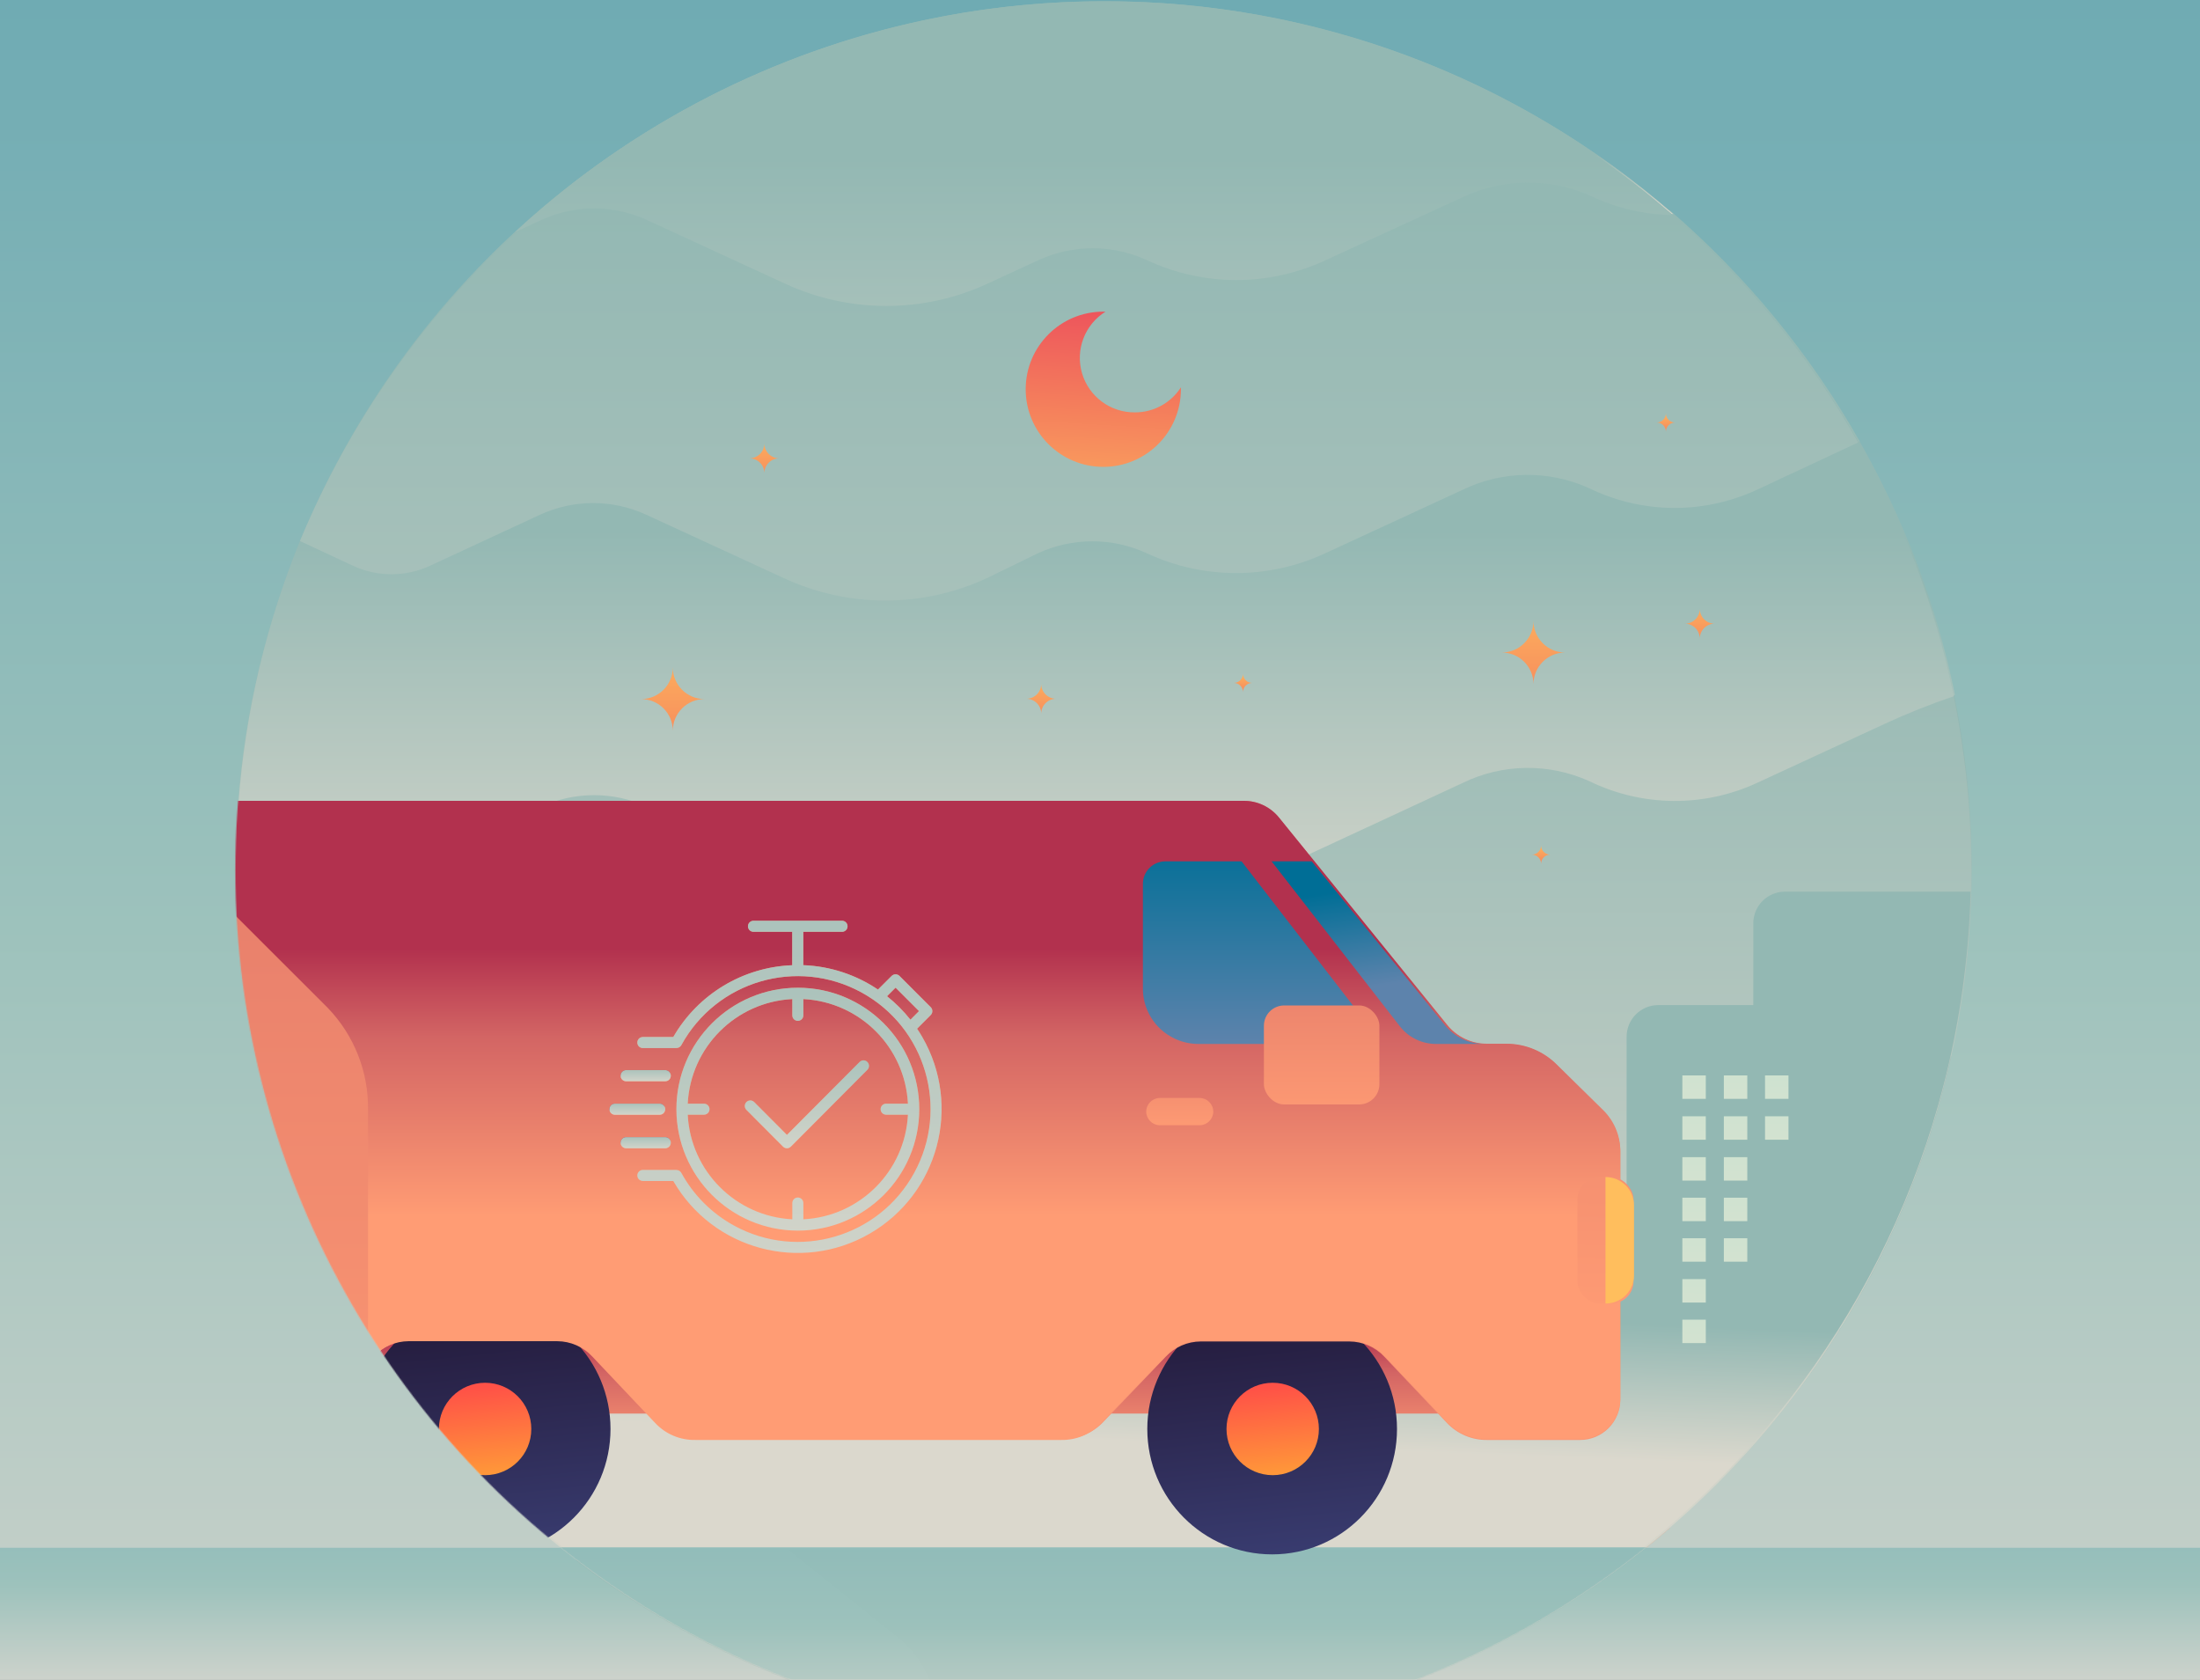 <?xml version="1.0" encoding="UTF-8"?>
<svg width="2000px" height="1527px" viewBox="0 0 2000 1527" version="1.1" xmlns="http://www.w3.org/2000/svg" xmlns:xlink="http://www.w3.org/1999/xlink">
    <rect x="0" y="0" width="2000" height="1527" fill="#333333" stroke="none"/>
    <!-- Generator: Sketch 64 (93537) - https://sketch.com -->
    <title>sort_default_rent</title>
    <desc>Created with Sketch.</desc>
    <defs>
        <linearGradient x1="50%" y1="108.96%" x2="50%" y2="-49.443%" id="linearGradient-1">
            <stop stop-color="#D2D4CD" offset="0.072%"></stop>
            <stop stop-color="#9DC2BC" offset="34%"></stop>
            <stop stop-color="#4596AB" offset="100%"></stop>
        </linearGradient>
        <linearGradient x1="50%" y1="108.123%" x2="50%" y2="-301.753%" id="linearGradient-2">
            <stop stop-color="#D2D4CD" offset="0.072%"></stop>
            <stop stop-color="#9DC2BC" offset="19.51%"></stop>
            <stop stop-color="#4596AB" offset="100%"></stop>
        </linearGradient>
        <linearGradient x1="50%" y1="81.292%" x2="50%" y2="43.287%" id="linearGradient-3">
            <stop stop-color="#DBD8CD" offset="0%"></stop>
            <stop stop-color="#93B8B3" offset="100%"></stop>
        </linearGradient>
        <linearGradient x1="50.206%" y1="96.882%" x2="50.206%" y2="37.648%" id="linearGradient-4">
            <stop stop-color="#DBD8CD" offset="0%"></stop>
            <stop stop-color="#93B8B3" offset="99.317%"></stop>
            <stop stop-color="#93B8B3" offset="100%"></stop>
        </linearGradient>
        <linearGradient x1="50%" y1="115.676%" x2="50%" y2="33.472%" id="linearGradient-5">
            <stop stop-color="#DBD8CD" offset="0%"></stop>
            <stop stop-color="#93B8B3" offset="100%"></stop>
        </linearGradient>
        <linearGradient x1="50%" y1="482.885%" x2="50%" y2="21.448%" id="linearGradient-6">
            <stop stop-color="#DBD8CD" offset="0%"></stop>
            <stop stop-color="#93B8B3" offset="100%"></stop>
        </linearGradient>
        <linearGradient x1="49.955%" y1="69.984%" x2="50%" y2="49.14%" id="linearGradient-7">
            <stop stop-color="#DBD8CD" offset="0%"></stop>
            <stop stop-color="#93B8B3" offset="100%"></stop>
        </linearGradient>
        <linearGradient x1="48.267%" y1="47.821%" x2="50%" y2="77.096%" id="linearGradient-8">
            <stop stop-color="#F2E2D0" offset="0%"></stop>
            <stop stop-color="#A0E2D0" offset="22.444%"></stop>
            <stop stop-color="#39A9BB" offset="70.834%"></stop>
            <stop stop-color="#445DCE" offset="100%"></stop>
        </linearGradient>
        <linearGradient x1="48.267%" y1="47.125%" x2="50%" y2="85.752%" id="linearGradient-9">
            <stop stop-color="#F2E2D0" offset="0%"></stop>
            <stop stop-color="#A0E2D0" offset="22.444%"></stop>
            <stop stop-color="#39A9BB" offset="70.834%"></stop>
            <stop stop-color="#445DCE" offset="100%"></stop>
        </linearGradient>
        <linearGradient x1="48.267%" y1="45.675%" x2="50%" y2="103.779%" id="linearGradient-10">
            <stop stop-color="#F2E2D0" offset="0%"></stop>
            <stop stop-color="#A0E2D0" offset="22.444%"></stop>
            <stop stop-color="#39A9BB" offset="70.834%"></stop>
            <stop stop-color="#445DCE" offset="100%"></stop>
        </linearGradient>
        <linearGradient x1="48.267%" y1="42.127%" x2="50%" y2="147.897%" id="linearGradient-11">
            <stop stop-color="#F2E2D0" offset="0%"></stop>
            <stop stop-color="#A0E2D0" offset="22.444%"></stop>
            <stop stop-color="#39A9BB" offset="70.834%"></stop>
            <stop stop-color="#445DCE" offset="100%"></stop>
        </linearGradient>
        <linearGradient x1="50%" y1="0.035%" x2="100%" y2="915.005%" id="linearGradient-12">
            <stop stop-color="#F2E2D0" offset="0%"></stop>
            <stop stop-color="#A0E2D0" offset="75.448%"></stop>
            <stop stop-color="#39A9BB" offset="90.961%"></stop>
            <stop stop-color="#445DCE" offset="100%"></stop>
        </linearGradient>
        <circle id="path-13" cx="789.5" cy="789.5" r="789.5"></circle>
        <linearGradient x1="50%" y1="49.24%" x2="50%" y2="-301.753%" id="linearGradient-15">
            <stop stop-color="#D2D4CD" offset="0.072%"></stop>
            <stop stop-color="#9DC2BC" offset="13.633%"></stop>
            <stop stop-color="#4596AB" offset="100%"></stop>
        </linearGradient>
        <linearGradient x1="50.041%" y1="146.517%" x2="50.041%" y2="-2.141%" id="linearGradient-16">
            <stop stop-color="#D18CA3" offset="0%"></stop>
            <stop stop-color="#208CA3" offset="17%"></stop>
            <stop stop-color="#3C4178" offset="61%"></stop>
            <stop stop-color="#241B3C" offset="100%"></stop>
        </linearGradient>
        <linearGradient x1="56.016%" y1="67.494%" x2="56.016%" y2="-43.813%" id="linearGradient-17">
            <stop stop-color="#FF9C74" offset="0%"></stop>
            <stop stop-color="#D36564" offset="60.057%"></stop>
            <stop stop-color="#B2314E" offset="100%"></stop>
        </linearGradient>
        <path d="M692.906,0 L1158.19,0 C1168.026,0 1176,7.974 1176,17.81 L1176,936 L393,936 L393,299.914 C393.175,134.349 527.345,0.175 692.906,0 Z" id="path-18"></path>
        <linearGradient x1="50.028%" y1="103.626%" x2="50.028%" y2="-48.565%" id="linearGradient-19">
            <stop stop-color="#FF9C74" offset="0%"></stop>
            <stop stop-color="#D36564" offset="67%"></stop>
            <stop stop-color="#B2314E" offset="100%"></stop>
        </linearGradient>
        <linearGradient x1="50.031%" y1="197.794%" x2="50.031%" y2="-466.911%" id="linearGradient-20">
            <stop stop-color="#D18CA3" offset="0%"></stop>
            <stop stop-color="#208CA3" offset="23%"></stop>
            <stop stop-color="#3C4178" offset="61%"></stop>
            <stop stop-color="#241B3C" offset="100%"></stop>
        </linearGradient>
        <linearGradient x1="42.927%" y1="45.631%" x2="83.759%" y2="73.569%" id="linearGradient-21">
            <stop stop-color="#F2E2D0" offset="0%"></stop>
            <stop stop-color="#A0E2D0" offset="34%"></stop>
            <stop stop-color="#39A9BB" offset="97%"></stop>
            <stop stop-color="#445DCE" offset="100%"></stop>
        </linearGradient>
        <linearGradient x1="42.927%" y1="-81.544%" x2="83.759%" y2="759.632%" id="linearGradient-22">
            <stop stop-color="#F2E2D0" offset="0%"></stop>
            <stop stop-color="#A0E2D0" offset="34%"></stop>
            <stop stop-color="#39A9BB" offset="97%"></stop>
            <stop stop-color="#445DCE" offset="100%"></stop>
        </linearGradient>
        <linearGradient x1="50%" y1="92.797%" x2="50%" y2="32.806%" id="linearGradient-23">
            <stop stop-color="#DBD8CD" offset="0%"></stop>
            <stop stop-color="#93B8B3" offset="100%"></stop>
        </linearGradient>
        <linearGradient x1="50%" y1="64.894%" x2="51.269%" y2="48.761%" id="linearGradient-24">
            <stop stop-color="#DBD8CD" offset="0%"></stop>
            <stop stop-color="#93B8B3" offset="99.317%"></stop>
            <stop stop-color="#93B8B3" offset="100%"></stop>
        </linearGradient>
        <linearGradient x1="100%" y1="-848.748%" x2="48.267%" y2="5746.767%" id="linearGradient-25">
            <stop stop-color="#F2E2D0" offset="0%"></stop>
            <stop stop-color="#9EE1D0" offset="33.251%"></stop>
            <stop stop-color="#A0E2D0" offset="34%"></stop>
            <stop stop-color="#39A9BB" offset="97%"></stop>
            <stop stop-color="#445DCE" offset="100%"></stop>
        </linearGradient>
        <linearGradient x1="100%" y1="-848.748%" x2="48.267%" y2="5746.767%" id="linearGradient-26">
            <stop stop-color="#F2E2D0" offset="0%"></stop>
            <stop stop-color="#A0E2D0" offset="34%"></stop>
            <stop stop-color="#9EE1D0" offset="33.251%"></stop>
            <stop stop-color="#39A9BB" offset="97%"></stop>
            <stop stop-color="#445DCE" offset="100%"></stop>
        </linearGradient>
        <circle id="path-27" cx="789.052" cy="789.052" r="789.052"></circle>
        <linearGradient x1="48.012%" y1="66.566%" x2="48.012%" y2="-180.866%" id="linearGradient-29">
            <stop stop-color="#D2D4CD" offset="0.072%"></stop>
            <stop stop-color="#9DC2BC" offset="16.279%"></stop>
            <stop stop-color="#4596AB" offset="100%"></stop>
        </linearGradient>
        <linearGradient x1="50%" y1="114.644%" x2="50%" y2="19.746%" id="linearGradient-30">
            <stop stop-color="#DBD8CD" offset="0%"></stop>
            <stop stop-color="#93B8B3" offset="100%"></stop>
        </linearGradient>
        <linearGradient x1="50%" y1="330.667%" x2="50%" y2="6.753%" id="linearGradient-31">
            <stop stop-color="#DBD8CD" offset="0%"></stop>
            <stop stop-color="#93B8B3" offset="100%"></stop>
        </linearGradient>
        <linearGradient x1="50%" y1="241.066%" x2="50%" y2="50%" id="linearGradient-32">
            <stop stop-color="#DBD8CD" offset="0%"></stop>
            <stop stop-color="#93B8B3" offset="100%"></stop>
        </linearGradient>
        <linearGradient x1="50%" y1="-67%" x2="50%" y2="752%" id="linearGradient-33">
            <stop stop-color="#FFBE5D" offset="0%"></stop>
            <stop stop-color="#EC4D5C" offset="50%"></stop>
            <stop stop-color="#9E485D" offset="100%"></stop>
        </linearGradient>
        <linearGradient x1="50%" y1="-66%" x2="50%" y2="753%" id="linearGradient-34">
            <stop stop-color="#FFBE5D" offset="0%"></stop>
            <stop stop-color="#EC4D5C" offset="50%"></stop>
            <stop stop-color="#9E485D" offset="100%"></stop>
        </linearGradient>
        <linearGradient x1="50%" y1="-22%" x2="50%" y2="480%" id="linearGradient-35">
            <stop stop-color="#FFBE5D" offset="0%"></stop>
            <stop stop-color="#EC4D5C" offset="50%"></stop>
            <stop stop-color="#9E485D" offset="100%"></stop>
        </linearGradient>
        <linearGradient x1="48%" y1="-70%" x2="48%" y2="770.5%" id="linearGradient-36">
            <stop stop-color="#FFBE5D" offset="0%"></stop>
            <stop stop-color="#EC4D5C" offset="50%"></stop>
            <stop stop-color="#9E485D" offset="100%"></stop>
        </linearGradient>
        <linearGradient x1="48%" y1="-70.5%" x2="48%" y2="770.5%" id="linearGradient-37">
            <stop stop-color="#FFBE5D" offset="0%"></stop>
            <stop stop-color="#EC4D5C" offset="50%"></stop>
            <stop stop-color="#9E485D" offset="100%"></stop>
        </linearGradient>
        <linearGradient x1="-603.061%" y1="118.571%" x2="-582.653%" y2="-219.796%" id="linearGradient-38">
            <stop stop-color="#FFBE5D" offset="0%"></stop>
            <stop stop-color="#EC4D5C" offset="50%"></stop>
            <stop stop-color="#9E485D" offset="100%"></stop>
        </linearGradient>
        <circle id="path-39" cx="790" cy="790" r="789.052"></circle>
        <linearGradient x1="50.028%" y1="124.911%" x2="50.028%" y2="50%" id="linearGradient-41">
            <stop stop-color="#FF9C74" offset="0%"></stop>
            <stop stop-color="#D36564" offset="67%"></stop>
            <stop stop-color="#B2314E" offset="100%"></stop>
        </linearGradient>
        <linearGradient x1="65.299%" y1="197.749%" x2="45.219%" y2="4.18%" id="linearGradient-42">
            <stop stop-color="#208CA3" offset="0%"></stop>
            <stop stop-color="#3C4178" offset="42%"></stop>
            <stop stop-color="#241B3C" offset="100%"></stop>
        </linearGradient>
        <linearGradient x1="65.217%" y1="197.391%" x2="45.217%" y2="4.348%" id="linearGradient-43">
            <stop stop-color="#FFD600" offset="0%"></stop>
            <stop stop-color="#FF9C38" offset="48%"></stop>
            <stop stop-color="#FF5147" offset="100%"></stop>
        </linearGradient>
        <linearGradient x1="65.652%" y1="197.391%" x2="45.217%" y2="4.348%" id="linearGradient-44">
            <stop stop-color="#FFD600" offset="0%"></stop>
            <stop stop-color="#FF9C38" offset="48%"></stop>
            <stop stop-color="#FF5147" offset="100%"></stop>
        </linearGradient>
        <linearGradient x1="50.028%" y1="124.911%" x2="50.028%" y2="-189.667%" id="linearGradient-45">
            <stop stop-color="#FF9C74" offset="0%"></stop>
            <stop stop-color="#D36564" offset="67%"></stop>
            <stop stop-color="#B2314E" offset="100%"></stop>
        </linearGradient>
        <linearGradient x1="50.028%" y1="64.94%" x2="50%" y2="23.174%" id="linearGradient-46">
            <stop stop-color="#FF9C74" offset="0%"></stop>
            <stop stop-color="#D36564" offset="67%"></stop>
            <stop stop-color="#B2314E" offset="100%"></stop>
        </linearGradient>
        <linearGradient x1="50%" y1="89.789%" x2="44.362%" y2="-273.482%" id="linearGradient-47">
            <stop stop-color="#FF9C74" offset="0%"></stop>
            <stop stop-color="#D36564" offset="67%"></stop>
            <stop stop-color="#B2314E" offset="100%"></stop>
        </linearGradient>
        <linearGradient x1="50%" y1="125.716%" x2="50%" y2="-64.035%" id="linearGradient-48">
            <stop stop-color="#DBD8CD" offset="0%"></stop>
            <stop stop-color="#93B8B3" offset="100%"></stop>
        </linearGradient>
        <path d="M171.303,281.697 C232.272,281.697 281.697,232.272 281.697,171.303 C281.697,110.333 232.272,60.908 171.303,60.908 C110.333,60.908 60.908,110.333 60.908,171.303 C60.977,232.243 110.361,281.628 171.303,281.697 Z M85.997,166.285 L71.199,166.285 C73.815,114.893 114.893,73.815 166.285,71.199 L166.285,85.997 C166.285,88.768 168.531,91.015 171.303,91.015 C174.074,91.015 176.32,88.768 176.32,85.997 L176.32,71.199 C227.712,73.815 268.79,114.893 271.406,166.285 L251.59,166.285 C248.819,166.285 246.572,168.531 246.572,171.303 C246.572,174.074 248.819,176.32 251.59,176.32 L271.406,176.32 C268.79,227.712 227.712,268.79 176.32,271.406 L176.32,256.608 C176.32,253.837 174.074,251.59 171.303,251.59 C168.531,251.59 166.285,253.837 166.285,256.608 L166.285,271.406 C114.893,268.79 73.815,227.712 71.199,176.32 L85.997,176.32 C88.768,176.32 91.015,174.074 91.015,171.303 C91.015,168.531 88.768,166.285 85.997,166.285 Z" id="path-49"></path>
        <linearGradient x1="50%" y1="89.789%" x2="45.27%" y2="-273.482%" id="linearGradient-50">
            <stop stop-color="#FF9C74" offset="0%"></stop>
            <stop stop-color="#D36564" offset="67%"></stop>
            <stop stop-color="#B2314E" offset="100%"></stop>
        </linearGradient>
        <linearGradient x1="50%" y1="125.716%" x2="50%" y2="-64.035%" id="linearGradient-51">
            <stop stop-color="#DBD8CD" offset="0%"></stop>
            <stop stop-color="#93B8B3" offset="100%"></stop>
        </linearGradient>
        <path d="M284.469,105.779 C282.969,103.179 281.38,100.633 279.706,98.143 L292.123,85.716 C294.087,83.751 294.087,80.565 292.123,78.6 L263.707,50.163 C261.743,48.199 258.56,48.199 256.596,50.163 L244.158,62.57 C224.039,48.977 200.519,41.294 176.261,40.389 L176.261,10.066 L211.467,10.066 C214.244,10.066 216.496,7.812 216.496,5.033 C216.496,2.254 214.244,0 211.467,0 L130.996,0 C128.219,0 125.967,2.254 125.967,5.033 C125.967,7.812 128.219,10.066 130.996,10.066 L166.202,10.066 L166.202,40.435 C121.347,42.149 80.514,66.791 58.07,105.692 L30.408,105.692 C27.631,105.692 25.378,107.946 25.378,110.725 C25.378,113.505 27.631,115.758 30.408,115.758 L60.585,115.758 C60.715,115.758 60.826,115.693 60.957,115.683 C62.769,115.706 64.45,114.742 65.347,113.166 C97.346,54.643 170.695,33.158 229.178,65.179 C287.66,97.2 309.128,170.602 277.13,229.125 C245.131,287.649 171.782,309.133 113.3,277.112 C93.061,266.031 76.42,249.378 65.347,229.125 C64.459,227.543 62.78,226.569 60.966,226.584 C60.835,226.584 60.72,226.508 60.584,226.508 L30.408,226.508 C27.63,226.508 25.378,228.762 25.378,231.541 C25.378,234.321 27.63,236.574 30.408,236.574 L58.069,236.574 C94.162,299.136 174.102,320.574 236.62,284.456 C299.139,248.337 320.561,168.341 284.469,105.779 Z M252.377,68.618 L260.151,60.838 L281.455,82.158 L273.67,89.949 C267.408,82.05 260.264,74.893 252.377,68.618 Z" id="path-52"></path>
        <linearGradient x1="50%" y1="51.592%" x2="44.362%" y2="37.061%" id="linearGradient-53">
            <stop stop-color="#FF9C74" offset="0%"></stop>
            <stop stop-color="#D36564" offset="67%"></stop>
            <stop stop-color="#B2314E" offset="100%"></stop>
        </linearGradient>
        <linearGradient x1="50%" y1="125.716%" x2="50%" y2="-64.035%" id="linearGradient-54">
            <stop stop-color="#DBD8CD" offset="0%"></stop>
            <stop stop-color="#93B8B3" offset="100%"></stop>
        </linearGradient>
        <path d="M50.756,171.303 C50.756,168.5 48.484,166.227 45.681,166.227 L5.076,166.227 C2.273,166.227 0,168.5 0,171.303 C0,174.106 2.273,176.378 5.076,176.378 L45.681,176.378 C48.484,176.378 50.756,174.106 50.756,171.303 Z" id="path-55"></path>
        <linearGradient x1="50%" y1="51.965%" x2="44.362%" y2="34.026%" id="linearGradient-56">
            <stop stop-color="#FF9C74" offset="0%"></stop>
            <stop stop-color="#D36564" offset="67%"></stop>
            <stop stop-color="#B2314E" offset="100%"></stop>
        </linearGradient>
        <linearGradient x1="50%" y1="125.716%" x2="50%" y2="-64.035%" id="linearGradient-57">
            <stop stop-color="#DBD8CD" offset="0%"></stop>
            <stop stop-color="#93B8B3" offset="100%"></stop>
        </linearGradient>
        <path d="M15.227,145.924 L50.756,145.924 C53.559,145.924 55.832,143.652 55.832,140.849 C55.832,138.046 53.559,135.773 50.756,135.773 L15.227,135.773 C12.424,135.773 10.151,138.046 10.151,140.849 C10.151,143.652 12.423,145.924 15.227,145.924 Z" id="path-58"></path>
        <path d="M55.832,201.756 C55.832,198.953 53.559,196.681 50.756,196.681 L15.227,196.681 C12.424,196.681 10.151,198.953 10.151,201.756 C10.151,204.559 12.424,206.832 15.227,206.832 L50.756,206.832 C53.559,206.832 55.832,204.559 55.832,201.756 Z" id="path-59"></path>
        <linearGradient x1="50%" y1="69.937%" x2="44.362%" y2="-112.088%" id="linearGradient-60">
            <stop stop-color="#FF9C74" offset="0%"></stop>
            <stop stop-color="#D36564" offset="67%"></stop>
            <stop stop-color="#B2314E" offset="100%"></stop>
        </linearGradient>
        <linearGradient x1="50%" y1="125.716%" x2="50%" y2="-64.035%" id="linearGradient-61">
            <stop stop-color="#DBD8CD" offset="0%"></stop>
            <stop stop-color="#93B8B3" offset="100%"></stop>
        </linearGradient>
        <path d="M157.856,205.359 C159.813,207.323 162.986,207.323 164.943,205.359 L234.61,135.418 C236.533,133.419 236.478,130.234 234.487,128.303 C232.545,126.42 229.465,126.42 227.523,128.303 L161.399,194.686 L131.578,164.748 C129.587,162.817 126.414,162.872 124.491,164.871 C122.615,166.821 122.615,169.912 124.491,171.863 L157.856,205.359 Z" id="path-62"></path>
        <linearGradient x1="58.692%" y1="66.766%" x2="49.881%" y2="13.391%" id="linearGradient-63">
            <stop stop-color="#5D83AC" offset="0%"></stop>
            <stop stop-color="#006E96" offset="100%"></stop>
        </linearGradient>
        <linearGradient x1="50%" y1="100%" x2="50%" y2="-13.372%" id="linearGradient-64">
            <stop stop-color="#5D83AC" offset="0%"></stop>
            <stop stop-color="#006E96" offset="100%"></stop>
        </linearGradient>
        <linearGradient x1="50.005%" y1="124.911%" x2="59.834%" y2="-770.793%" id="linearGradient-65">
            <stop stop-color="#FF9C74" offset="0%"></stop>
            <stop stop-color="#D36564" offset="67%"></stop>
            <stop stop-color="#B2314E" offset="100%"></stop>
        </linearGradient>
        <linearGradient x1="-37%" y1="50.159%" x2="-676%" y2="50.159%" id="linearGradient-66">
            <stop stop-color="#FFBE5D" offset="0%"></stop>
            <stop stop-color="#EC4D5C" offset="50%"></stop>
            <stop stop-color="#9E485D" offset="100%"></stop>
        </linearGradient>
        <linearGradient x1="50.028%" y1="124.911%" x2="50.028%" y2="-327.89%" id="linearGradient-67">
            <stop stop-color="#FF9C74" offset="0%"></stop>
            <stop stop-color="#D36564" offset="67%"></stop>
            <stop stop-color="#B2314E" offset="100%"></stop>
        </linearGradient>
        <linearGradient x1="50.028%" y1="124.911%" x2="50.028%" y2="-776.506%" id="linearGradient-68">
            <stop stop-color="#FF9C74" offset="0%"></stop>
            <stop stop-color="#D36564" offset="67%"></stop>
            <stop stop-color="#B2314E" offset="100%"></stop>
        </linearGradient>
    </defs>
    <g id="sort_default_rent" stroke="none" stroke-width="1" fill="none" fill-rule="evenodd">
        <rect id="Rectangle" fill="url(#linearGradient-1)" fill-rule="nonzero" x="0" y="0" width="2000" height="1527"></rect>
        <rect id="Rectangle" fill="url(#linearGradient-2)" fill-rule="nonzero" x="0" y="1407" width="2000" height="120"></rect>
        <g id="visit-shopping-malls" transform="translate(213, 1)">
            <g id="Layer_3" transform="translate(2, 0)" fill-rule="nonzero">
                <ellipse id="Oval" fill="url(#linearGradient-3)" cx="788.883" cy="788.787" rx="788.651" ry="788.634"></ellipse>
                <path d="M1558.537,959.466 L1425.272,959.466 C1400.005,959.466 1375.772,969.503 1357.905,987.369 C1340.038,1005.236 1330.001,1029.468 1330.001,1054.735 L1330.001,1095.606 L1193.282,1095.606 L1193.282,1266.572 L430.535,1266.572 L430.535,1160.654 L213.512,1160.654 L213.512,1061.067 C213.512,1049.235 208.812,1037.888 200.445,1029.521 C192.079,1021.155 180.731,1016.455 168.899,1016.455 L117.953,1016.455 L117.953,882.329 L5.988,882.329 C51.102,1264.453 365.487,1558.184 749.8,1577.275 C1134.112,1596.365 1476.061,1335.237 1558.825,959.466 L1558.537,959.466 Z" id="Path" fill="url(#linearGradient-4)"></path>
                <path d="M1474.203,397.924 L1385.264,439.37 C1339.1,462.308 1285.043,463.154 1238.184,441.673 C1199.972,422.622 1155.169,421.987 1116.432,439.946 L991.226,497.51 C939.947,521.374 880.746,521.374 829.466,497.51 L829.466,497.51 C797.977,482.907 761.655,482.907 730.165,497.51 L684.688,518.521 C626.108,545.774 558.483,545.774 499.902,518.521 L374.984,460.957 C344.392,446.85 309.155,446.85 278.562,460.957 L178.685,507.296 C156.423,517.663 130.717,517.663 108.455,507.296 L61.251,485.422 C29.33,562.439 9.897,644.054 3.685,727.193 L108.743,776.123 C131.005,786.489 156.711,786.489 178.973,776.123 L278.562,731.222 C309.155,717.115 344.392,717.115 374.984,731.222 L499.902,788.787 C558.483,816.04 626.108,816.04 684.688,788.787 L730.165,767.488 C761.655,752.884 797.977,752.884 829.466,767.488 L885.305,793.392 C901.18,800.788 919.513,800.788 935.387,793.392 L1115.856,709.636 C1152.061,691.941 1194.269,691.308 1230.988,707.909 C1279.111,731.408 1335.268,731.937 1383.825,709.348 L1498.957,656.101 C1519.588,646.512 1540.727,638.057 1562.279,630.772 C1545.528,548.955 1515.794,470.345 1474.203,397.924 Z" id="Path" fill="url(#linearGradient-5)"></path>
                <path d="M1475.642,400.226 C1430.626,320.753 1372.199,249.668 1302.945,190.116 C1278.909,189.227 1255.307,183.449 1233.578,173.134 C1194.774,156.118 1150.443,157.065 1112.402,175.725 L991.514,233.289 C940.235,257.153 881.034,257.153 829.754,233.289 L829.754,233.289 C798.265,218.685 761.943,218.685 730.453,233.289 L684.976,254.588 C626.395,281.841 558.771,281.841 500.19,254.588 L375.272,197.024 C344.679,182.917 309.443,182.917 278.85,197.024 L261.292,205.083 C173.767,283.776 104.93,381.031 59.812,489.739 L107.879,512.189 C130.142,522.556 155.847,522.556 178.109,512.189 L277.986,465.85 C308.579,451.743 343.816,451.743 374.409,465.85 L499.327,523.414 C557.907,550.667 625.532,550.667 684.113,523.414 L730.165,500.964 C761.655,486.36 797.977,486.36 829.466,500.964 L829.466,500.964 C880.746,524.828 939.947,524.828 991.226,500.964 L1115.856,443.4 C1152.061,425.705 1194.269,425.072 1230.988,441.673 C1279.111,465.172 1335.268,465.701 1383.825,443.112 L1475.642,400.226 Z" id="Path" fill="url(#linearGradient-6)"></path>
                <path d="M789.458,0.152 C591.318,-0.073 400.408,74.562 254.96,209.112 L278.562,198.175 C309.155,184.068 344.392,184.068 374.984,198.175 L499.902,255.739 C558.483,282.992 626.108,282.992 684.688,255.739 L730.165,234.728 C761.655,220.124 797.977,220.124 829.466,234.728 L829.466,234.728 C880.746,258.592 939.947,258.592 991.226,234.728 L1116.432,177.164 C1153.843,159.759 1197.03,159.759 1234.442,177.164 C1256.923,187.58 1281.337,193.169 1306.111,193.57 C1162.957,68.73 979.402,0.014 789.458,0.152 Z" id="Path" fill="url(#linearGradient-7)"></path>
                <path d="M1402.534,1050.13 C1397.924,1050.13 1394.187,1053.867 1394.187,1058.477 C1394.187,1063.086 1397.924,1066.823 1402.534,1066.823 L1526.012,1066.823 L1532.057,1050.13 L1402.534,1050.13 Z" id="Path" fill="url(#linearGradient-8)"></path>
                <path d="M1402.534,1097.045 C1397.924,1097.045 1394.187,1100.782 1394.187,1105.392 C1394.187,1110.002 1397.924,1113.739 1402.534,1113.739 L1506.44,1113.739 C1509.031,1107.982 1511.621,1102.513 1514.211,1097.045 L1402.534,1097.045 Z" id="Path" fill="url(#linearGradient-9)"></path>
                <path d="M1402.534,1143.672 C1397.924,1143.672 1394.187,1147.409 1394.187,1152.019 C1394.187,1156.629 1397.924,1160.366 1402.534,1160.366 L1482.838,1160.366 C1485.716,1154.609 1489.17,1149.141 1492.049,1143.672 L1402.534,1143.672 Z" id="Path" fill="url(#linearGradient-10)"></path>
                <path d="M1402.534,1191.738 C1397.924,1191.738 1394.187,1195.476 1394.187,1200.085 C1394.187,1204.695 1397.924,1208.432 1402.534,1208.432 L1456.934,1208.432 C1460.387,1202.964 1463.266,1197.207 1466.72,1191.738 L1402.534,1191.738 Z" id="Path" fill="url(#linearGradient-11)"></path>
            </g>
            <g id="Group" transform="translate(130.078, 1060.887)" fill="url(#linearGradient-12)" fill-rule="nonzero">
                <rect id="Rectangle" x="-4.4408921e-14" y="-1.77635684e-15" width="12.087" height="12.083"></rect>
                <rect id="Rectangle" x="21.008" y="-1.77635684e-15" width="12.087" height="12.083"></rect>
                <rect id="Rectangle" x="42.304" y="-1.77635684e-15" width="12.087" height="12.083"></rect>
                <rect id="Rectangle" x="-4.4408921e-14" y="20.713" width="12.087" height="12.083"></rect>
                <rect id="Rectangle" x="21.008" y="20.713" width="12.087" height="12.083"></rect>
                <rect id="Rectangle" x="42.304" y="20.713" width="12.087" height="12.083"></rect>
                <rect id="Rectangle" x="21.008" y="41.426" width="12.087" height="12.083"></rect>
                <rect id="Rectangle" x="42.304" y="41.426" width="12.087" height="12.083"></rect>
                <rect id="Rectangle" x="21.008" y="62.139" width="12.087" height="12.083"></rect>
                <rect id="Rectangle" x="42.304" y="62.139" width="12.087" height="12.083"></rect>
                <rect id="Rectangle" x="21.008" y="82.852" width="12.087" height="12.083"></rect>
                <rect id="Rectangle" x="42.304" y="82.852" width="12.087" height="12.083"></rect>
                <rect id="Rectangle" x="42.304" y="103.566" width="12.087" height="12.083"></rect>
                <rect id="Rectangle" x="42.304" y="124.279" width="12.087" height="12.083"></rect>
            </g>
            <g id="Layer_2">
                <mask id="mask-14" fill="white">
                    <use xlink:href="#path-13"></use>
                </mask>
                <g id="Mask"></g>
                <g mask="url(#mask-14)" fill-rule="nonzero">
                    <g transform="translate(130, 450)">
                        <path d="M0,956 C165.319,1160.905 414.353,1280 677.5,1280 C940.647,1280 1189.681,1160.905 1355,956 L0,956 Z" id="Path" fill="url(#linearGradient-15)"></path>
                        <path d="M383.667,1228.425 C649.904,1324.399 946.156,1284.92 1178,1122.57 L1178,956 L180,956 C180.018,1000.001 197.505,1042.194 228.613,1073.298 L383.667,1228.425 Z" id="Path" fill="#000000" opacity="0.072"></path>
                        <g id="Path" fill="none">
                            <use fill="url(#linearGradient-16)" xlink:href="#path-18"></use>
                            <use fill="url(#linearGradient-17)" xlink:href="#path-18"></use>
                        </g>
                        <path d="M178,376.914 L178,956 L1175,956 L1175,880.315 C1175.147,681.432 1039.429,508.206 846.374,460.867 L255.23,316.493 C236.708,312.406 217.33,316.808 202.389,328.498 C187.447,340.188 178.503,357.943 178,376.914 Z" id="Path" fill="url(#linearGradient-19)"></path>
                        <path d="M713.976,763 C722.274,763 729,769.731 729,778.033 L729,956 L625.055,956 L625.055,779.313 C624.696,775.109 626.119,770.948 628.976,767.846 C631.833,764.743 635.862,762.985 640.078,763 L713.976,763 Z" id="Path" fill="url(#linearGradient-20)"></path>
                        <path d="M760.385,1275.549 C774.365,1275.549 788.026,1272.687 802.006,1270.779 L825.2,1266.964 C837.908,1264.738 850.617,1262.194 863.326,1259.333 L886.202,1254.245 C901.134,1250.43 915.432,1246.296 930.047,1241.845 L958.006,1232.624 C971.033,1228.173 984.059,1223.403 997.086,1218.316 L1022.503,1207.505 L1051.415,1194.469 L1076.833,1181.751 L1087,1176.345 L720.67,956 L634.251,956 L307,1153.134 L381.664,1227.855 L395.961,1232.942 C409.941,1237.817 424.132,1242.269 438.536,1246.296 L458.234,1252.02 C479.415,1257.319 500.597,1261.876 521.778,1265.692 L539.253,1268.553 C556.198,1271.309 573.248,1273.535 590.405,1275.231 L610.104,1277.138 C632.662,1279.046 655.538,1280 678.731,1280 C701.925,1280 720.67,1280 742.275,1277.456 L760.385,1275.549 Z" id="Path" fill="#FFFFFF" opacity="0.169"></path>
                        <path d="M179,627 L373.632,627 C380.552,627 386.945,623.283 390.405,617.25 C393.865,611.217 393.865,603.783 390.405,597.75 C386.945,591.717 380.552,588 373.632,588 L179,588 L179,627 Z" id="Path" fill="url(#linearGradient-21)"></path>
                        <path d="M179,737 L373.632,737 C384.329,737 393,728.27 393,717.5 C393,706.73 384.329,698 373.632,698 L179,698 L179,737 Z" id="Path" fill="url(#linearGradient-21)"></path>
                        <circle id="Oval" fill="url(#linearGradient-22)" cx="679" cy="276" r="24"></circle>
                        <circle id="Oval" fill="url(#linearGradient-22)" cx="774" cy="276" r="24"></circle>
                        <circle id="Oval" fill="url(#linearGradient-22)" cx="869" cy="276" r="24"></circle>
                        <circle id="Oval" fill="url(#linearGradient-22)" cx="964" cy="276" r="24"></circle>
                        <circle id="Oval" fill="url(#linearGradient-22)" cx="1059" cy="276" r="24"></circle>
                        <circle id="Oval" fill="url(#linearGradient-22)" cx="679" cy="161" r="24"></circle>
                        <circle id="Oval" fill="url(#linearGradient-22)" cx="774" cy="161" r="24"></circle>
                        <circle id="Oval" fill="url(#linearGradient-22)" cx="869" cy="161" r="24"></circle>
                        <circle id="Oval" fill="url(#linearGradient-22)" cx="964" cy="161" r="24"></circle>
                        <circle id="Oval" fill="url(#linearGradient-22)" cx="1059" cy="161" r="24"></circle>
                    </g>
                </g>
            </g>
            <g id="Group-2" transform="translate(147, 138)" fill="#F2E2D0" fill-rule="nonzero">
                <path d="M1227.388,473.525 C1241.852,473.525 1253.576,485.246 1253.576,499.704 C1253.576,485.246 1265.301,473.525 1279.765,473.525 C1265.301,473.525 1253.576,461.804 1253.576,447.346 C1253.576,461.804 1241.852,473.525 1227.388,473.525 Z" id="Path"></path>
                <path d="M-1.77635684e-14,533.075 C14.463,533.075 26.188,544.796 26.188,559.254 C26.188,544.796 37.913,533.075 52.376,533.075 C37.913,533.075 26.188,521.354 26.188,506.896 C26.188,521.354 14.463,533.075 -1.77635684e-14,533.075 L-1.77635684e-14,533.075 Z" id="Path"></path>
                <path d="M705.065,26.179 C719.528,26.179 731.253,37.9 731.253,52.358 C731.253,37.9 742.978,26.179 757.441,26.179 C742.978,26.179 731.253,14.458 731.253,-6.75015599e-14 C731.253,14.458 719.528,26.179 705.065,26.179 L705.065,26.179 Z" id="Path"></path>
                <path d="M1033.136,229.57 C1040.606,229.57 1046.661,235.624 1046.661,243.091 C1046.661,235.624 1052.717,229.57 1060.187,229.57 C1056.6,229.57 1053.16,228.146 1050.623,225.61 C1048.086,223.074 1046.661,219.635 1046.661,216.049 C1046.661,219.635 1045.236,223.074 1042.7,225.61 C1040.163,228.146 1036.723,229.57 1033.136,229.57 L1033.136,229.57 Z" id="Path"></path>
                <path d="M228.211,216.625 C235.681,216.625 241.736,222.678 241.736,230.146 C241.736,222.678 247.792,216.625 255.262,216.625 C247.792,216.625 241.736,210.571 241.736,203.104 C241.736,210.571 235.681,216.625 228.211,216.625 L228.211,216.625 Z" id="Path"></path>
                <path d="M749.095,229.283 C756.565,229.283 762.621,235.336 762.621,242.804 C762.621,235.336 768.677,229.283 776.147,229.283 C768.677,229.283 762.621,223.229 762.621,215.762 C762.621,223.229 756.565,229.283 749.095,229.283 L749.095,229.283 Z" id="Path"></path>
                <path d="M1183.07,696.191 C1190.54,696.191 1196.596,702.245 1196.596,709.712 C1196.596,702.245 1202.651,696.191 1210.121,696.191 C1202.651,696.191 1196.596,690.137 1196.596,682.67 C1196.596,690.137 1190.54,696.191 1183.07,696.191 L1183.07,696.191 Z" id="Path"></path>
                <path d="M394.548,306.094 C402.019,306.094 408.074,312.147 408.074,319.615 C408.074,312.147 414.13,306.094 421.6,306.094 C414.13,306.094 408.074,300.04 408.074,292.573 C408.074,300.04 402.019,306.094 394.548,306.094 L394.548,306.094 Z" id="Path"></path>
                <path d="M495.848,72.784 C503.318,72.784 509.373,78.837 509.373,86.305 C509.373,78.837 515.429,72.784 522.899,72.784 C519.312,72.784 515.871,71.359 513.335,68.823 C510.798,66.288 509.373,62.849 509.373,59.263 C509.373,66.73 503.318,72.784 495.848,72.784 L495.848,72.784 Z" id="Path"></path>
            </g>
        </g>
        <g id="get-your-delivery-overnight" transform="translate(213, 1)">
            <g id="Layer_3" fill-rule="nonzero">
                <circle id="Oval" fill="url(#linearGradient-23)" cx="790" cy="790" r="789.052"></circle>
                <path d="M1380.925,837.228 L1380.925,912.677 L1294.533,912.677 C1278.628,912.677 1265.735,925.571 1265.735,941.475 L1265.735,1135.57 L1168.112,1135.57 L1168.112,1083.735 L707.351,1083.735 L707.351,997.342 C707.351,989.867 701.291,983.807 693.816,983.807 L559.62,983.807 C478.03,983.807 411.888,1049.949 411.888,1131.539 L411.888,1135.57 L312.537,1135.57 L312.537,933.988 C312.537,922.377 303.125,912.965 291.515,912.965 L199.075,912.965 L199.075,867.177 C199.075,835.369 173.289,809.582 141.48,809.582 L1.524,809.582 C13.07,1236.748 362.678,1577.034 790,1577.034 C1217.322,1577.034 1566.93,1236.748 1578.476,809.582 L1408.571,809.582 C1393.554,810.172 1381.515,822.211 1380.925,837.228 Z" id="Path" fill="url(#linearGradient-24)"></path>
                <rect id="Rectangle" fill="url(#linearGradient-25)" transform="translate(1402.235, 987.263) rotate(180) translate(-1402.235, -987.263) " x="1391.58" y="976.608" width="21.31" height="21.31"></rect>
                <rect id="Rectangle" fill="url(#linearGradient-26)" transform="translate(1364.799, 987.263) rotate(180) translate(-1364.799, -987.263) " x="1354.144" y="976.608" width="21.31" height="21.31"></rect>
                <rect id="Rectangle" fill="url(#linearGradient-26)" transform="translate(1327.074, 987.263) rotate(180) translate(-1327.074, -987.263) " x="1316.419" y="976.608" width="21.31" height="21.31"></rect>
                <rect id="Rectangle" fill="url(#linearGradient-26)" transform="translate(1402.235, 1024.412) rotate(180) translate(-1402.235, -1024.412) " x="1391.58" y="1013.757" width="21.31" height="21.31"></rect>
                <rect id="Rectangle" fill="url(#linearGradient-26)" transform="translate(1364.799, 1024.412) rotate(180) translate(-1364.799, -1024.412) " x="1354.144" y="1013.757" width="21.31" height="21.31"></rect>
                <rect id="Rectangle" fill="url(#linearGradient-26)" transform="translate(1327.074, 1024.412) rotate(180) translate(-1327.074, -1024.412) " x="1316.419" y="1013.757" width="21.31" height="21.31"></rect>
                <rect id="Rectangle" fill="url(#linearGradient-26)" transform="translate(1364.799, 1061.561) rotate(180) translate(-1364.799, -1061.561) " x="1354.144" y="1050.906" width="21.31" height="21.31"></rect>
                <rect id="Rectangle" fill="url(#linearGradient-26)" transform="translate(1327.074, 1061.561) rotate(180) translate(-1327.074, -1061.561) " x="1316.419" y="1050.906" width="21.31" height="21.31"></rect>
                <rect id="Rectangle" fill="url(#linearGradient-26)" transform="translate(1364.799, 1098.422) rotate(180) translate(-1364.799, -1098.422) " x="1354.144" y="1087.766" width="21.31" height="21.31"></rect>
                <rect id="Rectangle" fill="url(#linearGradient-26)" transform="translate(1327.074, 1098.422) rotate(180) translate(-1327.074, -1098.422) " x="1316.419" y="1087.766" width="21.31" height="21.31"></rect>
                <rect id="Rectangle" fill="url(#linearGradient-26)" transform="translate(1364.799, 1135.282) rotate(180) translate(-1364.799, -1135.282) " x="1354.144" y="1124.627" width="21.31" height="21.31"></rect>
                <rect id="Rectangle" fill="url(#linearGradient-26)" transform="translate(1327.074, 1135.282) rotate(180) translate(-1327.074, -1135.282) " x="1316.419" y="1124.627" width="21.31" height="21.31"></rect>
                <rect id="Rectangle" fill="url(#linearGradient-26)" transform="translate(1327.074, 1172.431) rotate(180) translate(-1327.074, -1172.431) " x="1316.419" y="1161.776" width="21.31" height="21.31"></rect>
                <rect id="Rectangle" fill="url(#linearGradient-26)" transform="translate(1327.074, 1209.292) rotate(180) translate(-1327.074, -1209.292) " x="1316.419" y="1198.637" width="21.31" height="21.31"></rect>
                <rect id="Rectangle" fill="url(#linearGradient-26)" x="158.47" y="975.744" width="21.31" height="21.31"></rect>
                <rect id="Rectangle" fill="url(#linearGradient-26)" x="196.195" y="975.744" width="21.31" height="21.31"></rect>
                <rect id="Rectangle" fill="url(#linearGradient-26)" x="233.92" y="975.744" width="21.31" height="21.31"></rect>
                <rect id="Rectangle" fill="url(#linearGradient-26)" x="158.47" y="1012.605" width="21.31" height="21.31"></rect>
                <rect id="Rectangle" fill="url(#linearGradient-26)" x="196.195" y="1012.605" width="21.31" height="21.31"></rect>
                <rect id="Rectangle" fill="url(#linearGradient-26)" x="233.92" y="1012.605" width="21.31" height="21.31"></rect>
                <rect id="Rectangle" fill="url(#linearGradient-26)" x="196.195" y="1049.754" width="21.31" height="21.31"></rect>
                <rect id="Rectangle" fill="url(#linearGradient-26)" x="233.92" y="1049.754" width="21.31" height="21.31"></rect>
                <rect id="Rectangle" fill="url(#linearGradient-26)" x="196.195" y="1086.615" width="21.31" height="21.31"></rect>
                <rect id="Rectangle" fill="url(#linearGradient-26)" x="233.92" y="1086.615" width="21.31" height="21.31"></rect>
                <rect id="Rectangle" fill="url(#linearGradient-26)" x="196.195" y="1123.475" width="21.31" height="21.31"></rect>
                <rect id="Rectangle" fill="url(#linearGradient-26)" x="233.92" y="1123.475" width="21.31" height="21.31"></rect>
                <rect id="Rectangle" fill="url(#linearGradient-26)" x="233.92" y="1160.624" width="21.31" height="21.31"></rect>
                <rect id="Rectangle" fill="url(#linearGradient-26)" x="233.92" y="1197.485" width="21.31" height="21.31"></rect>
            </g>
            <g id="Path" transform="translate(0.948, 0.948)">
                <mask id="mask-28" fill="white">
                    <use xlink:href="#path-27"></use>
                </mask>
                <g id="Mask" fill-rule="nonzero"></g>
                <path d="M190.943,1404.68 C340.711,1577.669 558.239,1677.066 787.052,1677.066 C1015.865,1677.066 1233.393,1577.669 1383.161,1404.68 L190.943,1404.68 Z" fill="url(#linearGradient-29)" fill-rule="nonzero" mask="url(#mask-28)"></path>
                <path d="M1303.376,1406.889 L502.805,1406.889 L602.156,1486.37 C620.235,1500.734 632.426,1521.223 636.425,1543.965 L636.425,1543.965 C640.417,1567.885 659.602,1586.368 683.653,1589.465 C907.066,1619.94 1132.799,1552.912 1303.376,1405.449 L1303.376,1406.889 Z" fill="#000000" fill-rule="nonzero" opacity="0.07" mask="url(#mask-28)"></path>
            </g>
            <g id="Layer_2" transform="translate(3.062, 0)" fill-rule="nonzero">
                <path d="M1472.031,398.93 L1383.047,440.398 C1336.86,463.348 1282.774,464.195 1235.891,442.702 C1197.66,423.641 1152.834,423.005 1114.078,440.974 L988.521,499.145 C937.215,523.021 877.984,523.021 826.679,499.145 L826.679,499.145 C795.173,484.533 758.833,484.533 727.327,499.145 L681.827,520.167 C623.216,547.434 555.557,547.434 496.947,520.167 L371.966,462.572 C341.357,448.458 306.102,448.458 275.494,462.572 L175.566,508.936 C153.293,519.308 127.574,519.308 105.301,508.936 L58.361,486.762 C26.423,563.82 6.981,645.479 0.766,728.661 L105.876,777.617 C128.15,787.989 153.869,787.989 176.142,777.617 L275.782,732.405 C306.39,718.291 341.645,718.291 372.254,732.405 L497.235,790 C555.845,817.267 623.504,817.267 682.115,790 L727.615,768.69 C759.121,754.078 795.461,754.078 826.967,768.69 L882.834,794.608 C898.717,802.008 917.059,802.008 932.941,794.608 L1113.502,710.807 C1149.725,693.103 1191.954,692.47 1228.692,709.079 C1276.839,732.591 1333.026,733.12 1381.607,710.519 L1496.797,657.243 C1517.438,647.65 1538.588,639.19 1560.152,631.902 C1543.392,550.041 1513.643,471.39 1472.031,398.93 L1472.031,398.93 Z" id="Path" fill="url(#linearGradient-30)"></path>
                <path d="M1473.183,401.233 C1428.144,321.718 1369.687,250.595 1300.398,191.011 C1276.35,190.122 1252.735,184.341 1230.996,174.021 C1192.172,156.995 1147.819,157.944 1109.758,176.613 L988.809,234.208 C937.503,258.084 878.272,258.084 826.967,234.208 L826.967,234.208 C795.461,219.596 759.121,219.596 727.615,234.208 L682.115,255.518 C623.504,282.785 555.845,282.785 497.235,255.518 L372.254,197.923 C341.645,183.808 306.39,183.808 275.782,197.923 L258.215,205.986 C170.646,284.722 101.774,382.028 56.633,490.794 L104.725,513.256 C126.998,523.628 152.717,523.628 174.991,513.256 L274.918,466.892 C305.526,452.777 340.781,452.777 371.39,466.892 L496.371,524.487 C554.981,551.754 622.641,551.754 681.251,524.487 L727.327,502.025 C758.833,487.413 795.173,487.413 826.679,502.025 L826.679,502.025 C877.984,525.901 937.215,525.901 988.521,502.025 L1113.214,444.43 C1149.437,426.726 1191.666,426.093 1228.404,442.702 C1276.551,466.214 1332.738,466.743 1381.319,444.142 L1473.183,401.233 Z" id="Path" fill="url(#linearGradient-31)"></path>
                <path d="M786.938,0.947 C588.697,0.722 397.69,75.397 252.168,210.018 L275.782,199.075 C306.39,184.96 341.645,184.96 372.254,199.075 L497.235,256.67 C555.845,283.937 623.504,283.937 682.115,256.67 L727.615,235.648 C759.121,221.036 795.461,221.036 826.967,235.648 L826.967,235.648 C878.272,259.524 937.503,259.524 988.809,235.648 L1114.078,178.053 C1151.508,160.639 1194.717,160.639 1232.148,178.053 C1254.64,188.474 1279.067,194.066 1303.854,194.467 C1160.627,69.562 976.978,0.808 786.938,0.947 L786.938,0.947 Z" id="Path" fill="url(#linearGradient-32)"></path>
                <g id="Group-4" transform="translate(366.782, 282.3)">
                    <path d="M948.879,283.656 C956.354,283.656 962.413,289.715 962.413,297.19 C962.413,289.715 968.473,283.656 975.948,283.656 C968.473,283.656 962.413,277.596 962.413,270.121 C962.413,277.596 956.354,283.656 948.879,283.656 L948.879,283.656 Z" id="Path" fill="url(#linearGradient-33)"></path>
                    <path d="M350.178,351.906 C357.653,351.906 363.713,357.966 363.713,365.441 C363.713,357.966 369.773,351.906 377.248,351.906 C369.773,351.906 363.713,345.846 363.713,338.371 C363.713,341.961 362.287,345.403 359.749,347.942 C357.21,350.48 353.768,351.906 350.178,351.906 L350.178,351.906 Z" id="Path" fill="url(#linearGradient-33)"></path>
                    <path d="M98.488,133.333 C105.963,133.333 112.022,139.392 112.022,146.867 C112.022,139.392 118.082,133.333 125.557,133.333 C118.082,133.333 112.022,127.273 112.022,119.798 C112.022,127.273 105.963,133.333 98.488,133.333 L98.488,133.333 Z" id="Path" fill="url(#linearGradient-34)"></path>
                    <path d="M923.249,100.791 C927.861,100.791 931.6,104.53 931.6,109.143 C931.6,104.53 935.339,100.791 939.951,100.791 C935.339,100.791 931.6,97.052 931.6,92.44 C931.6,97.052 927.861,100.791 923.249,100.791 Z" id="Path" fill="url(#linearGradient-35)"></path>
                    <path d="M538.802,337.507 C543.414,337.507 547.153,341.246 547.153,345.858 C547.153,341.246 550.892,337.507 555.504,337.507 C550.892,337.507 547.153,333.768 547.153,329.156 C547.153,333.768 543.414,337.507 538.802,337.507 Z" id="Path" fill="url(#linearGradient-35)"></path>
                    <path d="M809.786,493.59 C814.399,493.59 818.138,497.329 818.138,501.941 C818.138,497.329 821.877,493.59 826.489,493.59 C821.877,493.59 818.138,489.851 818.138,485.238 C818.138,489.851 814.399,493.59 809.786,493.59 L809.786,493.59 Z" id="Path" fill="url(#linearGradient-35)"></path>
                    <path d="M782.429,309.861 C798.333,309.861 811.226,322.754 811.226,338.659 C811.226,322.754 824.119,309.861 840.024,309.861 C824.119,309.861 811.226,296.968 811.226,281.064 C811.226,296.968 798.333,309.861 782.429,309.861 Z" id="Path" fill="url(#linearGradient-36)"></path>
                    <path d="M-5.22248911e-13,352.194 C15.904,352.194 28.798,365.087 28.798,380.991 C28.798,365.087 41.691,352.194 57.595,352.194 C41.691,352.194 28.798,339.301 28.798,323.396 C28.798,339.301 15.904,352.194 -5.22248911e-13,352.194 Z" id="Path" fill="url(#linearGradient-37)"></path>
                    <path d="M448.953,91.576 C426.731,91.846 407.049,77.282 400.811,55.951 C394.572,34.621 403.305,11.746 422.172,-8.52651283e-14 L420.156,-8.52651283e-14 C381.19,-8.52651283e-14 349.602,31.588 349.602,70.554 C349.602,109.52 381.19,141.108 420.156,141.108 C459.122,141.108 490.71,109.52 490.71,70.554 C490.71,70.554 490.71,70.554 490.71,68.826 C481.579,83.032 465.84,91.607 448.953,91.576 L448.953,91.576 Z" id="Path" fill="url(#linearGradient-38)"></path>
                </g>
            </g>
            <mask id="mask-40" fill="white">
                <use xlink:href="#path-39"></use>
            </mask>
            <g id="Mask" fill-rule="nonzero"></g>
            <g id="Group-3" mask="url(#mask-40)">
                <g transform="translate(-77, 727)">
                    <rect id="Rectangle" fill="url(#linearGradient-41)" fill-rule="nonzero" x="120" y="411" width="1170" height="146"></rect>
                    <ellipse id="Oval" fill="url(#linearGradient-42)" fill-rule="nonzero" cx="305.5" cy="571" rx="113.5" ry="114"></ellipse>
                    <circle id="Oval" fill="url(#linearGradient-43)" fill-rule="nonzero" cx="305" cy="571" r="42"></circle>
                    <ellipse id="Oval" fill="url(#linearGradient-42)" fill-rule="nonzero" cx="1020.5" cy="571" rx="113.5" ry="114"></ellipse>
                    <circle id="Oval" fill="url(#linearGradient-44)" fill-rule="nonzero" cx="1021" cy="571" r="42"></circle>
                    <path d="M1320.557,281.362 L1279.267,240.071 C1267.161,227.935 1250.733,221.101 1233.592,221.07 L1216.052,221.07 C1201.89,221.222 1188.433,214.897 1179.512,203.896 L1026.41,14.982 C1018.606,5.461 1006.93,-0.041 994.62,0 L78.196,0 C35.009,0 0,35.01 0,78.197 L0,553.223 C0,567.753 11.779,579.532 26.309,579.532 L116.197,579.532 C127.234,579.58 137.804,575.087 145.429,567.108 L205.355,503.893 C213.592,495.092 225.09,490.07 237.145,490.008 L372.343,490.008 C384.398,490.07 395.895,495.092 404.133,503.893 L461.501,564.551 C470.947,574.626 484.233,580.206 498.041,579.898 L830.555,579.898 C844.362,580.206 857.649,574.626 867.095,564.551 L923.732,505.355 C931.97,496.553 943.467,491.531 955.522,491.47 L1090.72,491.47 C1102.775,491.531 1114.273,496.553 1122.51,505.355 L1179.512,565.647 C1189.012,575.646 1202.263,581.211 1216.052,580.994 L1300.46,580.994 C1320.64,580.994 1337,564.634 1337,544.453 L1337,318.268 C1336.689,304.259 1330.765,290.961 1320.557,281.362 L1320.557,281.362 Z" id="Path" fill="url(#linearGradient-45)" fill-rule="nonzero"></path>
                    <path d="M1279.293,239.767 C1267.193,227.646 1250.773,220.821 1233.639,220.79 L1216.108,220.79 C1201.952,220.941 1188.502,214.625 1179.585,203.638 L1026.552,14.963 C1018.752,5.454 1007.082,-0.041 994.777,0 L77.678,0 C60.134,1 44.851,12.29 38.75,28.756 C32.65,45.222 36.892,63.735 49.555,75.908 L162.046,188.31 C185.905,213.086 199.028,246.261 198.57,280.641 L198.57,510.554 L203.683,505.08 C211.916,496.289 223.409,491.274 235.458,491.212 L370.594,491.212 C382.643,491.274 394.136,496.289 402.369,505.08 L459.711,565.66 C469.153,575.723 482.433,581.296 496.234,580.988 L828.596,580.988 C842.397,581.296 855.678,575.723 865.119,565.66 L923.922,504.715 C932.155,495.924 943.648,490.909 955.697,490.847 L1090.833,490.847 C1102.882,490.909 1114.375,495.924 1122.608,504.715 L1179.585,564.93 C1189.079,574.917 1202.324,580.475 1216.108,580.258 L1300.477,580.258 C1320.648,580.258 1337,563.919 1337,543.764 L1337,317.865 C1336.881,304.159 1331.371,291.05 1321.66,281.37 L1279.293,239.767 Z" id="Path" fill="url(#linearGradient-46)" fill-rule="nonzero"></path>
                    <g id="stopwatch" stroke-width="1" fill="none" fill-rule="evenodd" transform="translate(418, 109)">
                        <g id="Shape" fill-rule="nonzero">
                            <use fill="url(#linearGradient-47)" xlink:href="#path-49"></use>
                            <use fill="url(#linearGradient-48)" xlink:href="#path-49"></use>
                        </g>
                        <g id="Shape" fill-rule="nonzero">
                            <use fill="url(#linearGradient-50)" xlink:href="#path-52"></use>
                            <use fill="url(#linearGradient-51)" xlink:href="#path-52"></use>
                        </g>
                        <g id="Path" fill-rule="nonzero">
                            <use fill="url(#linearGradient-53)" xlink:href="#path-55"></use>
                            <use fill="url(#linearGradient-54)" xlink:href="#path-55"></use>
                        </g>
                        <g id="Path" fill-rule="nonzero">
                            <use fill="url(#linearGradient-56)" xlink:href="#path-58"></use>
                            <use fill="url(#linearGradient-57)" xlink:href="#path-58"></use>
                        </g>
                        <g id="Path" fill-rule="nonzero">
                            <use fill="url(#linearGradient-56)" xlink:href="#path-59"></use>
                            <use fill="url(#linearGradient-57)" xlink:href="#path-59"></use>
                        </g>
                        <g id="Path" fill-rule="nonzero">
                            <use fill="url(#linearGradient-60)" xlink:href="#path-62"></use>
                            <use fill="url(#linearGradient-61)" xlink:href="#path-62"></use>
                        </g>
                    </g>
                    <path d="M1136.327,204.616 C1144.208,214.963 1156.49,221.026 1169.511,220.997 L1214,220.997 C1199.866,221.148 1186.437,214.847 1177.534,203.888 L1056.466,55 L1020,55 L1136.327,204.616 Z" id="Path" fill="url(#linearGradient-63)" fill-rule="nonzero"></path>
                    <path d="M992.708,55 L923.505,55 C912.18,55 903,64.127 903,75.386 L903,170.763 C903,184.087 908.324,196.865 917.8,206.286 C927.276,215.707 940.128,221 953.53,221 L1081.685,221 C1089.035,220.966 1095.736,216.805 1098.992,210.253 C1102.248,203.701 1101.502,195.883 1097.063,190.057 L992.708,55 Z" id="Path" fill="url(#linearGradient-64)" fill-rule="nonzero"></path>
                    <rect id="Rectangle" fill="url(#linearGradient-65)" fill-rule="nonzero" x="1298" y="342" width="51" height="115" rx="20.158"></rect>
                    <path d="M1349.45,431.81 L1349.45,367.556 C1349.45,353.442 1337.854,342 1323.55,342 L1323.55,457 C1337.711,457.001 1349.248,445.781 1349.45,431.81 L1349.45,431.81 Z" id="Path" fill="url(#linearGradient-66)" fill-rule="nonzero"></path>
                    <rect id="Rectangle" fill="url(#linearGradient-67)" fill-rule="nonzero" x="1013" y="186" width="105" height="90" rx="18.43"></rect>
                    <path d="M954.873,294.895 L918.127,294.895 C911.37,294.695 905.997,289.121 906,282.315 L906,282.315 C906.192,275.653 911.51,270.298 918.127,270.105 L954.873,270.105 C961.49,270.298 966.808,275.653 967,282.315 L967,282.315 C967.003,289.121 961.63,294.695 954.873,294.895 Z" id="Path" fill="url(#linearGradient-68)" fill-rule="nonzero"></path>
                </g>
            </g>
        </g>
    </g>
</svg>
